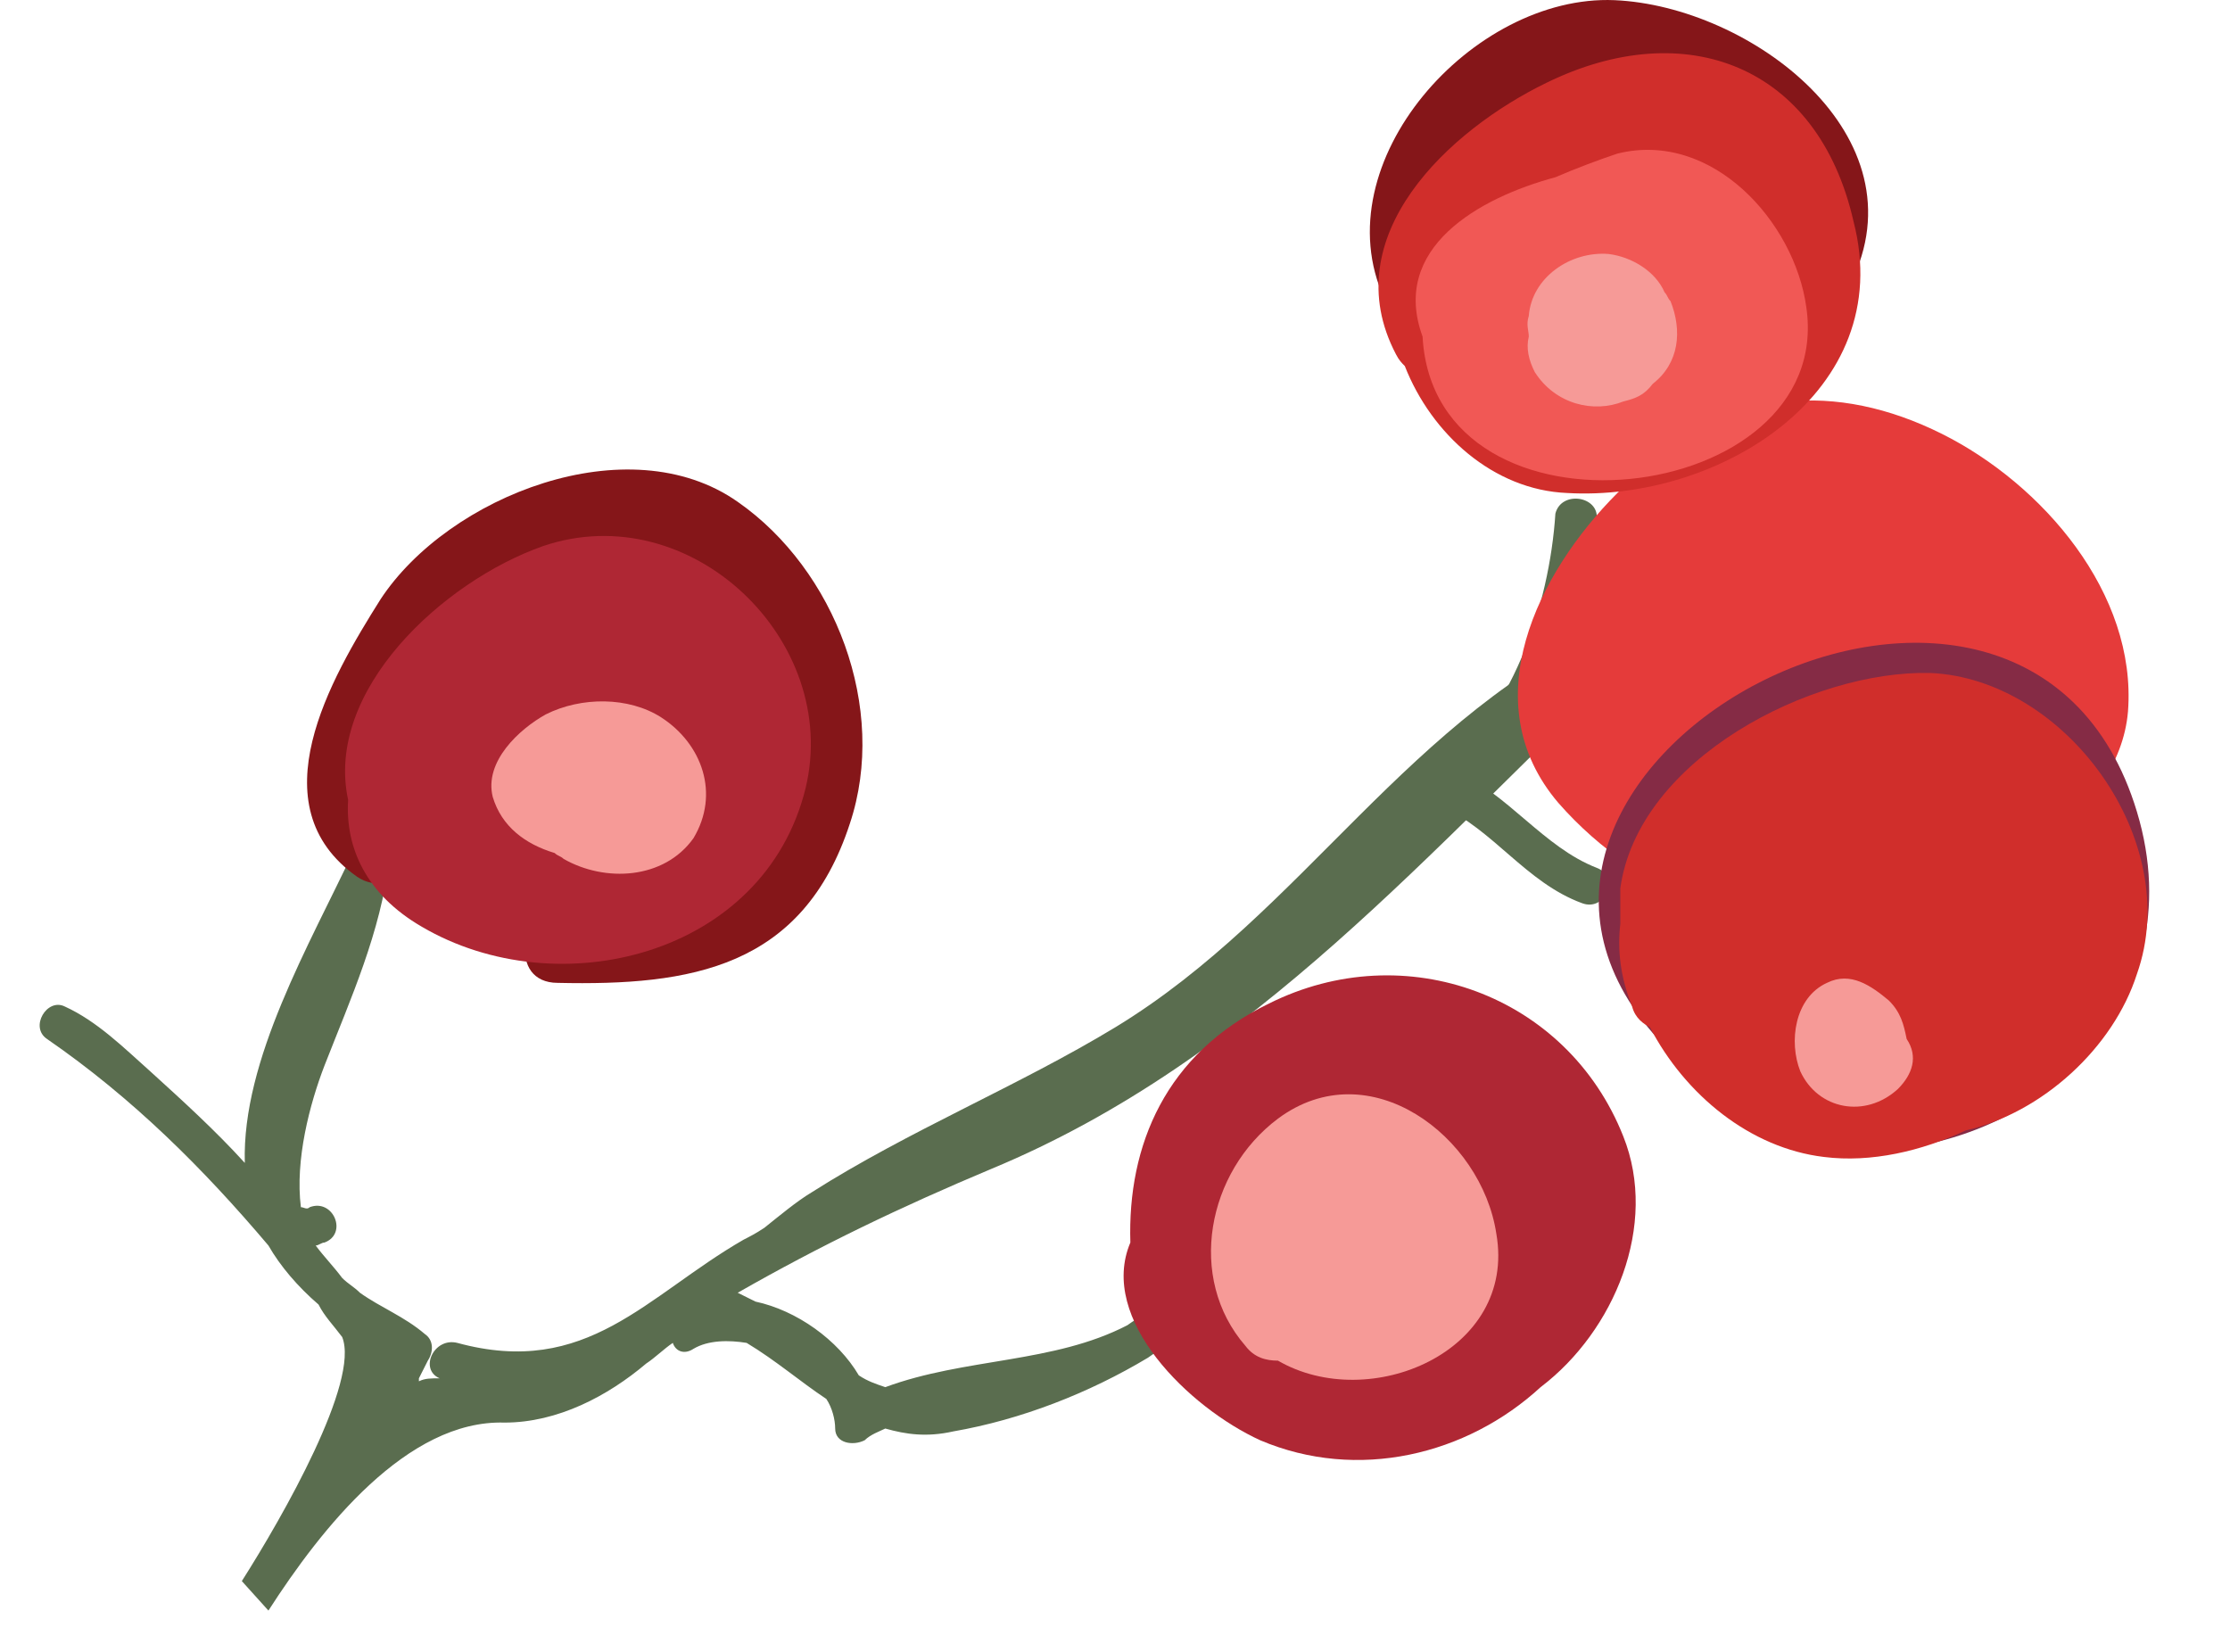 <svg width="27" height="20" viewBox="0 0 27 20" fill="none" xmlns="http://www.w3.org/2000/svg">
<path d="M19.332 6.29C19.261 7.505 18.725 9.042 17.688 9.721C17.652 9.578 17.652 9.47 17.617 9.328C18.26 9.613 18.689 10.257 19.332 10.507C19.618 10.614 19.439 11.043 19.154 10.935C18.474 10.685 18.081 10.042 17.438 9.756C17.295 9.685 17.224 9.47 17.367 9.363C18.296 8.72 18.761 7.327 18.832 6.219C18.903 5.933 19.368 6.005 19.332 6.29Z" fill="#5A6D4F"/>
<path d="M4.143 16.188C4.358 16.724 3.428 18.357 2.928 19.143L3.25 19.5C3.893 18.5 4.93 17.188 6.109 17.224C6.752 17.224 7.36 16.902 7.824 16.509C7.932 16.438 8.039 16.331 8.146 16.259C8.182 16.366 8.289 16.402 8.396 16.331C8.575 16.224 8.825 16.224 9.04 16.259C9.397 16.474 9.683 16.724 10.005 16.938C10.076 17.045 10.112 17.188 10.112 17.296C10.112 17.474 10.326 17.51 10.469 17.438C10.541 17.367 10.648 17.331 10.719 17.296C10.969 17.367 11.22 17.403 11.541 17.331C12.363 17.188 13.185 16.867 13.9 16.438C14.043 16.331 14.222 16.259 14.365 16.116C14.579 15.938 14.329 15.58 14.079 15.759C13.972 15.866 13.793 15.938 13.65 16.045C12.756 16.509 11.684 16.438 10.719 16.795L10.719 16.795C10.612 16.759 10.505 16.724 10.398 16.652C10.147 16.224 9.647 15.866 9.147 15.759L8.932 15.652C9.933 15.08 10.898 14.616 12.006 14.151C15.187 12.829 17.331 10.257 19.797 7.934C20.011 7.755 19.833 7.434 19.582 7.541C17.045 8.649 15.794 11.043 13.507 12.436C12.328 13.151 11.005 13.687 9.826 14.437C9.647 14.544 9.433 14.723 9.254 14.866C9.147 14.937 9.075 14.973 9.004 15.009L9.004 15.009C7.824 15.688 7.11 16.688 5.537 16.259C5.251 16.188 5.072 16.581 5.323 16.688C5.215 16.688 5.144 16.688 5.072 16.724L5.072 16.688L5.18 16.474C5.251 16.366 5.251 16.224 5.144 16.152C4.894 15.938 4.608 15.831 4.358 15.652C4.286 15.58 4.215 15.545 4.143 15.473C4.036 15.33 3.929 15.223 3.822 15.08C3.857 15.08 3.893 15.044 3.929 15.044C4.215 14.937 4.036 14.508 3.75 14.616C3.714 14.651 3.679 14.616 3.643 14.616C3.571 14.044 3.75 13.365 3.929 12.901C4.25 12.079 4.608 11.293 4.715 10.399C4.751 10.149 4.393 10.042 4.286 10.292C3.75 11.436 2.928 12.829 2.964 14.08C2.607 13.687 2.213 13.329 1.82 12.972L1.82 12.972C1.499 12.686 1.177 12.365 0.784 12.186C0.569 12.079 0.355 12.436 0.569 12.579C1.606 13.294 2.464 14.151 3.25 15.08C3.393 15.33 3.607 15.58 3.857 15.795C3.929 15.938 4.036 16.045 4.143 16.188Z" fill="#5A6D4F"/>
<path d="M6.752 11.9C6.145 11.9 6.288 11.007 6.859 10.971C7.002 10.971 7.396 10.971 7.36 10.971C8.003 11.043 8.646 10.9 9.075 10.399C9.862 9.542 9.468 8.077 8.861 7.255C7.145 4.933 3.679 9.042 4.858 9.864C5.358 10.221 4.787 10.935 4.322 10.614C3.107 9.756 4 8.22 4.608 7.255C5.43 6.005 7.61 5.147 8.932 6.076C10.112 6.898 10.755 8.577 10.29 9.971C9.719 11.722 8.36 11.936 6.752 11.9Z" fill="#851619"/>
<path d="M5.108 11.221C4.429 10.828 4.179 10.257 4.215 9.685C3.929 8.363 5.358 7.041 6.574 6.612C8.361 6.005 10.183 7.755 9.754 9.542C9.254 11.579 6.752 12.186 5.108 11.221Z" fill="#AF2734"/>
<path d="M6.824 10.399C6.788 10.364 6.752 10.364 6.716 10.328C6.359 10.221 6.073 10.007 5.966 9.649C5.859 9.22 6.288 8.827 6.609 8.649C7.038 8.434 7.61 8.434 8.003 8.684C8.503 9.006 8.718 9.613 8.396 10.149C8.039 10.65 7.324 10.685 6.824 10.399Z" fill="#F69A97"/>
<path d="M22.906 11.078C21.405 11.436 19.869 10.864 18.868 9.721C17.831 8.506 18.618 6.934 19.583 5.969C19.69 5.862 19.797 5.754 19.904 5.683C20.941 4.718 22.227 4.611 23.514 5.254C24.729 5.862 25.873 7.184 25.765 8.613C25.658 9.899 24.05 10.793 22.906 11.078Z" fill="#E53B3A"/>
<path d="M15.258 17.438C14.4 17.045 13.293 15.973 13.686 15.044C13.65 13.865 14.114 12.758 15.365 12.15C17.009 11.328 18.975 12.043 19.654 13.758C20.083 14.83 19.547 16.116 18.653 16.795C17.76 17.617 16.438 17.939 15.258 17.438Z" fill="#AF2734"/>
<path d="M15.473 16.474C15.473 16.438 15.473 16.438 15.473 16.474C15.329 16.474 15.187 16.438 15.079 16.295C14.365 15.473 14.615 14.187 15.473 13.544C16.58 12.722 17.939 13.758 18.117 14.937C18.367 16.366 16.58 17.117 15.473 16.474Z" fill="#F69A97"/>
<path d="M16.759 3.611C16.009 1.967 17.831 -0.07 19.547 0.002C21.191 0.073 23.299 1.645 22.406 3.432C22.156 3.968 21.262 3.611 21.548 3.075C22.12 1.931 20.726 1.074 19.761 0.931C18.653 0.752 17.152 2.11 17.653 3.253C17.831 3.789 17.009 4.147 16.759 3.611Z" fill="#851619"/>
<path d="M18.975 5.969C18.081 5.933 17.331 5.254 17.009 4.432C16.974 4.397 16.938 4.361 16.902 4.29C16.152 2.86 17.545 1.574 18.725 1.002C20.404 0.18 22.013 0.788 22.442 2.682C22.978 4.754 20.798 6.076 18.975 5.969Z" fill="#D02E2B"/>
<path d="M17.224 4.075C16.831 3.003 17.903 2.396 18.832 2.146C19.082 2.038 19.368 1.931 19.582 1.86C20.726 1.574 21.727 2.682 21.87 3.718C22.227 6.147 17.367 6.719 17.224 4.075Z" fill="#F15855"/>
<path d="M19.654 4.861C19.297 5.004 18.832 4.897 18.582 4.504C18.51 4.361 18.475 4.218 18.51 4.075C18.51 4.004 18.475 3.932 18.51 3.825C18.546 3.361 19.011 3.039 19.475 3.075C19.761 3.11 20.047 3.289 20.154 3.539C20.19 3.575 20.19 3.611 20.226 3.646C20.369 4.004 20.333 4.397 20.011 4.647C19.904 4.79 19.797 4.825 19.654 4.861Z" fill="#F69A97"/>
<path d="M20.011 12.508C17.152 9.185 24.515 5.326 25.873 9.828C26.587 12.186 24.622 14.044 22.299 13.937C20.655 13.865 19.011 11.864 19.904 10.328C20.226 9.828 20.941 10.364 20.655 10.864C20.083 11.829 21.62 12.9 22.406 13.008C24.372 13.293 25.694 11.114 24.729 9.47C23.442 7.291 18.904 9.792 20.726 11.9C21.155 12.4 20.404 12.972 20.011 12.508Z" fill="#852B45"/>
<path d="M23.8 13.687C23.264 13.937 22.656 14.08 22.084 14.008C21.191 13.901 20.404 13.258 19.976 12.436C19.904 12.4 19.797 12.329 19.761 12.186C19.618 11.829 19.582 11.507 19.618 11.186C19.618 11.043 19.618 10.9 19.618 10.757C19.833 9.185 21.941 8.113 23.371 8.148C25.015 8.22 26.444 10.185 25.873 11.793C25.587 12.686 24.729 13.472 23.8 13.687Z" fill="#D02E2B"/>
<path d="M21.798 12.972C21.655 12.615 21.727 12.079 22.12 11.9C22.406 11.757 22.656 11.936 22.87 12.114C23.013 12.257 23.049 12.4 23.085 12.579C23.228 12.793 23.156 13.008 22.978 13.186C22.585 13.544 22.013 13.437 21.798 12.972Z" fill="#F69A97"/>
</svg>
